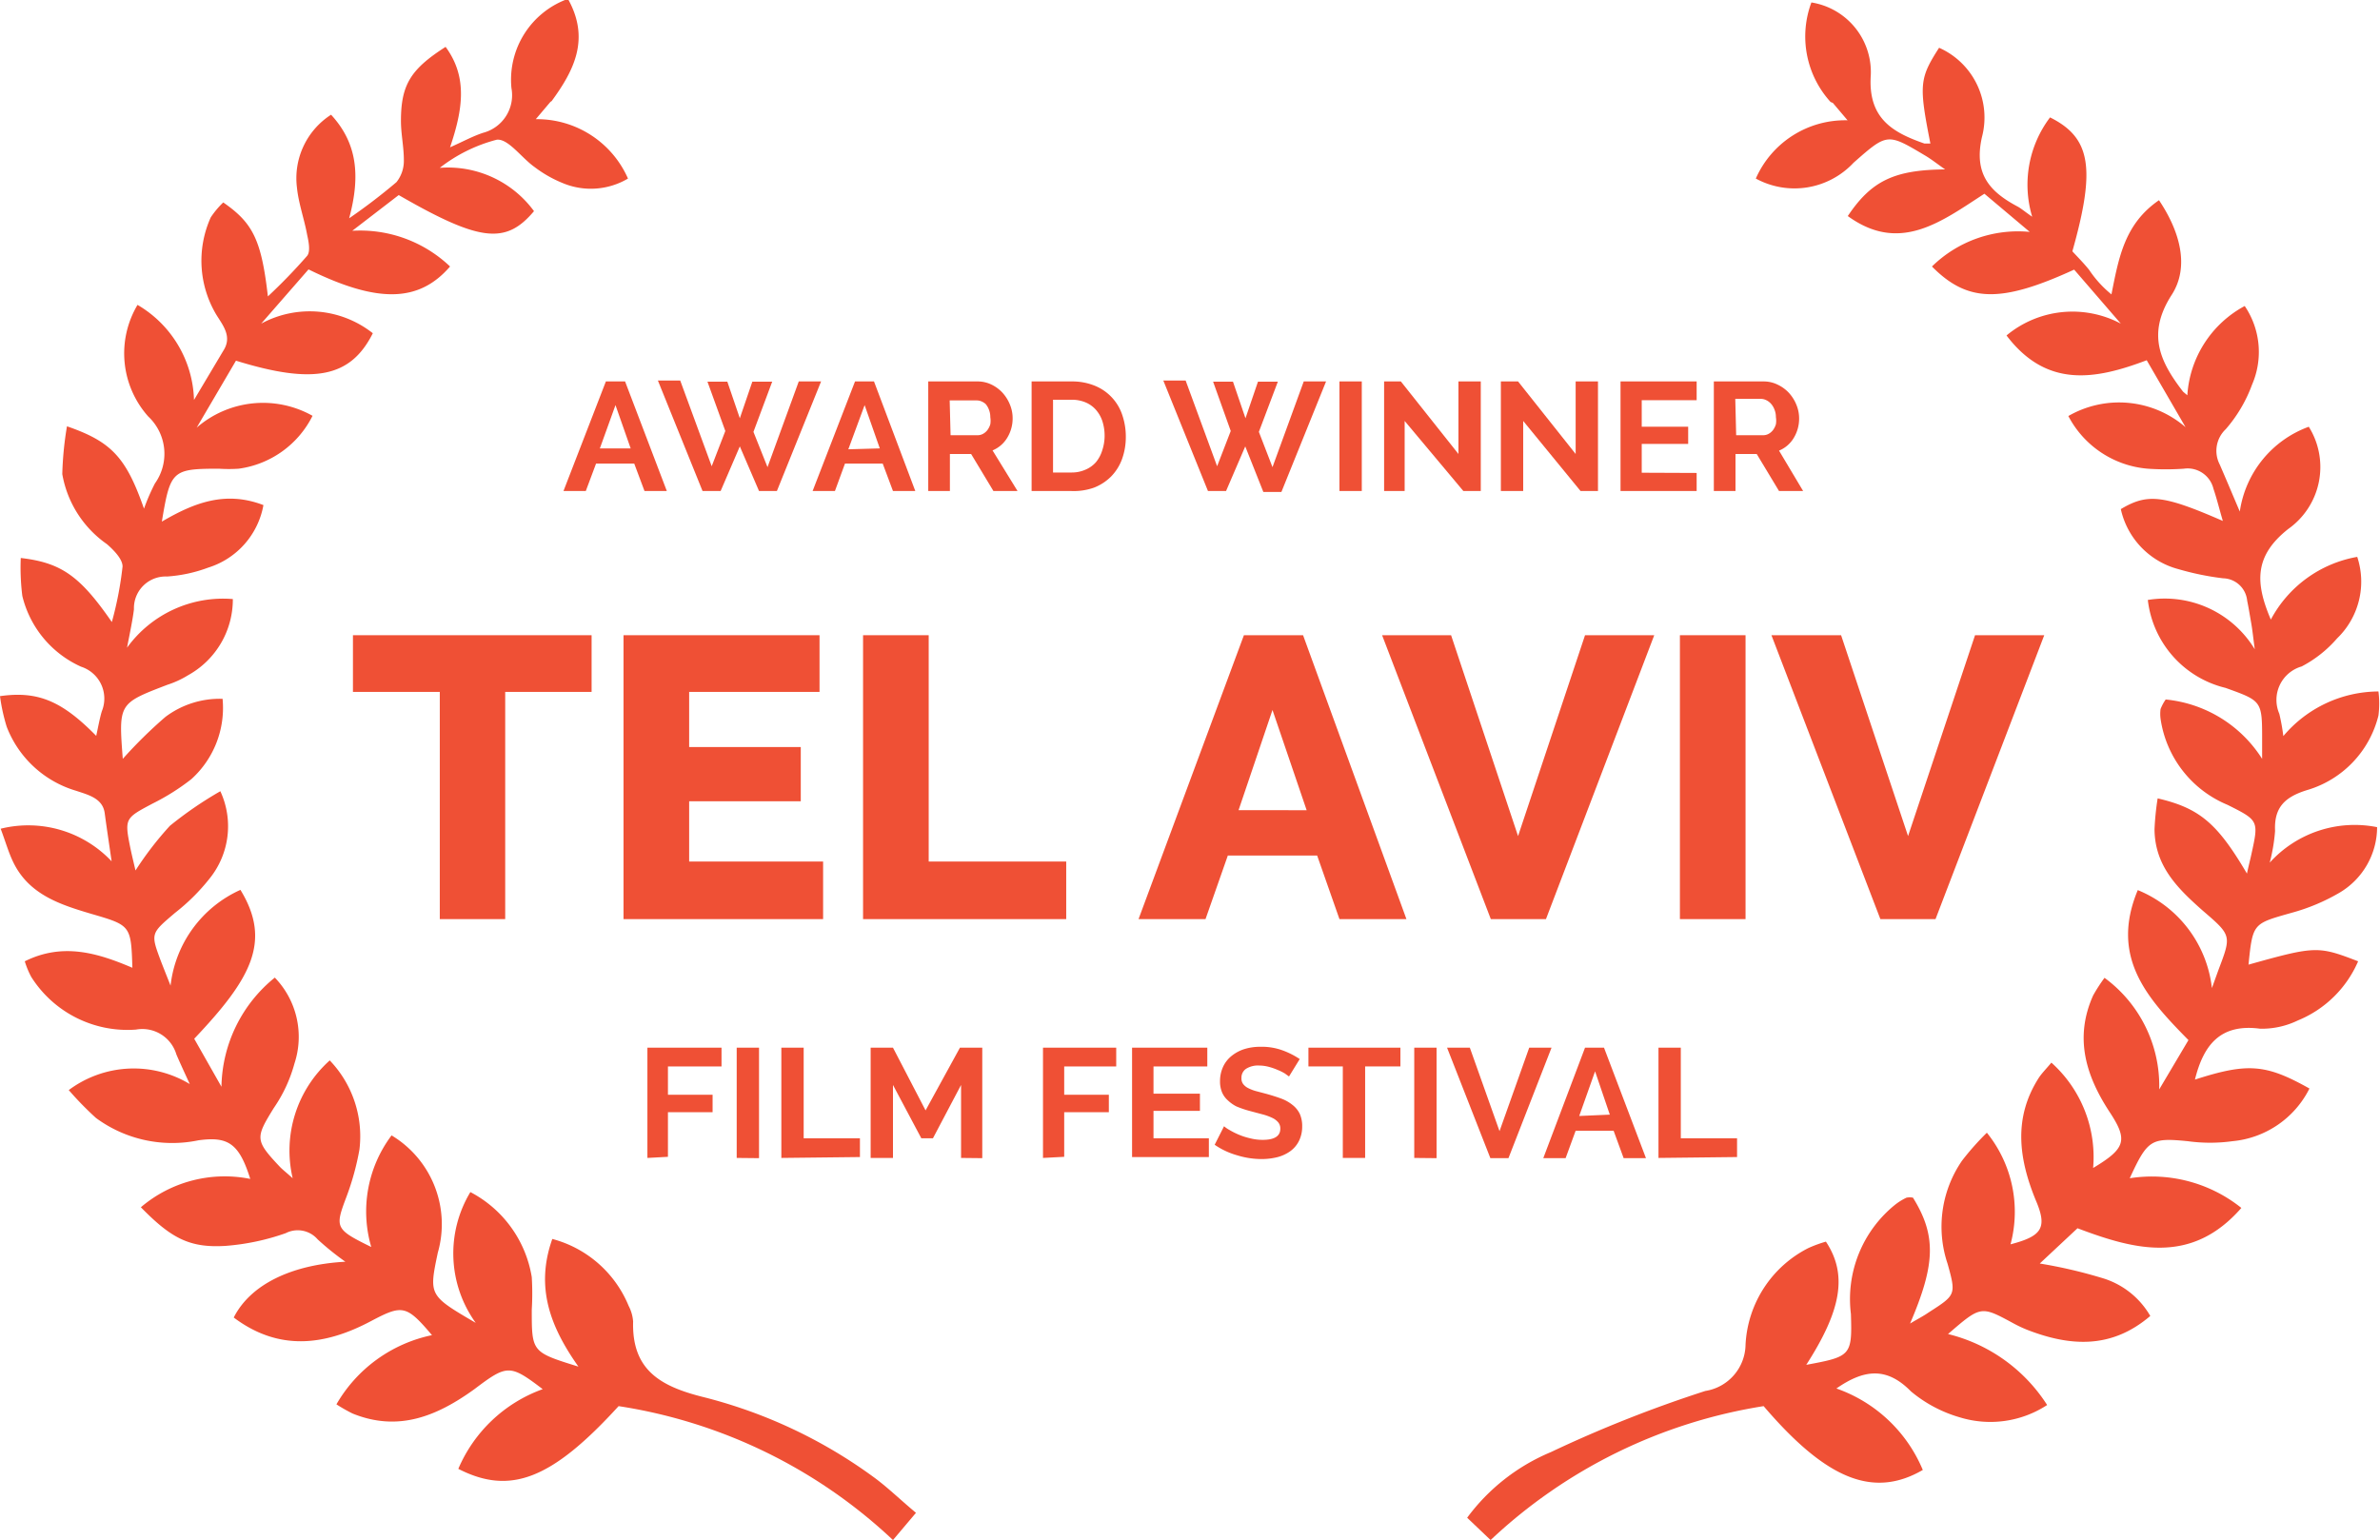<svg xmlns="http://www.w3.org/2000/svg" viewBox="0 0 106.61 69"><defs><style>.cls-1{fill:#ef5035;}</style></defs><title>telaviv-laurel-red</title><g id="Layer_2" data-name="Layer 2"><g id="Layer_1-2" data-name="Layer 1"><g id="Layer_2-2" data-name="Layer 2"><g id="Layer_1-2-2" data-name="Layer 1-2"><path class="cls-1" d="M82,4.57A4.36,4.36,0,0,1,81.14.11,3.16,3.16,0,0,1,83.8,3.38c-.13,1.94,1,2.56,2.4,3.05.07,0,.18,0,.27,0-.52-2.63-.49-2.92.39-4.29a3.42,3.42,0,0,1,1.92,4c-.37,1.64.33,2.44,1.59,3.11.17.09.31.22.66.46a5,5,0,0,1,.8-4.45c1.83.91,2.05,2.28,1,6,.24.26.51.53.75.83a5,5,0,0,0,1,1.1c.33-1.66.59-3.16,2.13-4.22.94,1.4,1.39,3,.55,4.27-1.11,1.75-.48,3,.53,4.31l.19.16a4.89,4.89,0,0,1,2.57-4,3.67,3.67,0,0,1,.33,3.52,6.38,6.38,0,0,1-1.18,2,1.33,1.33,0,0,0-.27,1.58c.27.62.53,1.24.9,2.11a4.77,4.77,0,0,1,3.09-3.8,3.4,3.4,0,0,1-.92,4.58c-1.52,1.2-1.49,2.4-.78,4.06a5.45,5.45,0,0,1,3.87-2.81,3.53,3.53,0,0,1-.9,3.65,5.42,5.42,0,0,1-1.59,1.26,1.56,1.56,0,0,0-1,2.12,9.22,9.22,0,0,1,.18,1,5.6,5.6,0,0,1,4.26-2,4.19,4.19,0,0,1,0,1.08,4.64,4.64,0,0,1-3.2,3.34c-1,.31-1.48.78-1.43,1.83a7.94,7.94,0,0,1-.24,1.42,5.13,5.13,0,0,1,4.81-1.59A3.42,3.42,0,0,1,104.79,40a8.79,8.79,0,0,1-2.15.9c-1.72.49-1.73.45-1.92,2.32,3-.84,3.12-.84,4.91-.15a5,5,0,0,1-2.7,2.65,3.69,3.69,0,0,1-1.69.37c-1.8-.24-2.54.75-2.92,2.28,2.36-.76,3.17-.7,5.13.4A4.3,4.3,0,0,1,100,51.13a7.34,7.34,0,0,1-2,0c-1.64-.16-1.8-.08-2.6,1.66a6.41,6.41,0,0,1,5,1.33c-2.22,2.54-4.73,1.9-7.34.91l-1.69,1.58a21.82,21.82,0,0,1,2.76.64,3.7,3.7,0,0,1,2.19,1.71c-1.73,1.48-3.57,1.37-5.49.63a5.75,5.75,0,0,1-.66-.31c-1.44-.78-1.44-.78-2.91.49a7.35,7.35,0,0,1,4.44,3.18,4.65,4.65,0,0,1-3.92.55,6,6,0,0,1-2.18-1.16c-1.08-1.1-2.09-1-3.34-.13a6.53,6.53,0,0,1,3.87,3.65C83.92,67.14,81.82,66.3,79,63a23.09,23.09,0,0,0-12.23,6l-1.05-1a8.94,8.94,0,0,1,3.75-2.94,57.22,57.22,0,0,1,6.92-2.74,2.13,2.13,0,0,0,1.8-2.07A5.14,5.14,0,0,1,81,55.92a5.64,5.64,0,0,1,.79-.29c1,1.51.66,3.12-.88,5.52,2-.37,2.06-.41,2-2.28a5.43,5.43,0,0,1,2-4.91,2.65,2.65,0,0,1,.49-.3.76.76,0,0,1,.29,0c1.06,1.71,1,3-.13,5.64.35-.21.59-.33.82-.49,1.23-.79,1.25-.79.86-2.19A5.21,5.21,0,0,1,87.89,52,12,12,0,0,1,89,50.75a5.64,5.64,0,0,1,1.06,5c1.43-.37,1.66-.75,1.12-2-.75-1.84-1-3.66.14-5.45.13-.2.3-.37.57-.69a5.68,5.68,0,0,1,1.87,4.72c1.45-.87,1.57-1.24.75-2.49-1.08-1.64-1.6-3.34-.75-5.24a7.45,7.45,0,0,1,.51-.79,6,6,0,0,1,2.45,5l1.31-2.21c-1.83-1.86-3.53-3.7-2.27-6.72a5.39,5.39,0,0,1,3.32,4.39l.3-.83c.58-1.53.58-1.53-.71-2.64-1.13-1-2.15-2-2.16-3.65a12.31,12.31,0,0,1,.14-1.38c1.89.44,2.68,1.13,4,3.37.07-.33.14-.59.2-.87.33-1.5.33-1.51-1.07-2.21a4.94,4.94,0,0,1-3-3.86,1.66,1.66,0,0,1,0-.43,2.08,2.08,0,0,1,.23-.43A5.77,5.77,0,0,1,101.33,34v-.84c0-1.76,0-1.75-1.64-2.34a4.59,4.59,0,0,1-3.48-3.94A4.71,4.71,0,0,1,101,29.09c-.08-.61-.11-.9-.16-1.18s-.11-.66-.18-1a1.11,1.11,0,0,0-1.08-1,12.38,12.38,0,0,1-2-.41A3.58,3.58,0,0,1,95,22.81c1.19-.71,1.89-.64,4.57.53-.16-.54-.27-1-.42-1.44a1.19,1.19,0,0,0-1.33-.9,11.78,11.78,0,0,1-1.61,0,4.42,4.42,0,0,1-3.56-2.36,4.55,4.55,0,0,1,5.25.5l-1.74-3c-2.32.88-4.49,1.25-6.28-1.11A4.62,4.62,0,0,1,95,14.5l-2.09-2.42c-3.27,1.5-4.77,1.48-6.37-.14a5.51,5.51,0,0,1,4.38-1.55L88.89,8.68c-1.92,1.24-3.78,2.7-6.12,1,1.06-1.58,2.08-2.07,4.36-2.09-.36-.25-.62-.46-.91-.63-1.68-1-1.68-1-3.19.33A3.62,3.62,0,0,1,78.65,8a4.37,4.37,0,0,1,4.11-2.61l-.66-.78Z"/><path class="cls-1" d="M24.66,4.56,24,5.34A4.45,4.45,0,0,1,28.13,8a3.26,3.26,0,0,1-2.93.2,5.47,5.47,0,0,1-1.26-.72c-.58-.41-1.18-1.28-1.69-1.22A7,7,0,0,0,19.7,7.52a4.78,4.78,0,0,1,4.22,1.94c-1.26,1.5-2.42,1.38-6.06-.72l-2.08,1.6a5.84,5.84,0,0,1,4.38,1.6c-1.39,1.61-3.23,1.66-6.34.13l-2.12,2.43a4.56,4.56,0,0,1,5,.43c-1,2-2.67,2.3-6.13,1.23l-1.76,3A4.53,4.53,0,0,1,14,18.63,4.35,4.35,0,0,1,10.69,21a6.82,6.82,0,0,1-.88,0c-2.1,0-2.18.08-2.56,2.37,1.42-.83,2.83-1.4,4.55-.74a3.6,3.6,0,0,1-2.47,2.8,6.49,6.49,0,0,1-1.85.4A1.42,1.42,0,0,0,6,27.3c-.06.48-.17,1-.31,1.72a5.31,5.31,0,0,1,4.74-2.18,3.88,3.88,0,0,1-2,3.41,4.21,4.21,0,0,1-.93.43c-2.19.84-2.19.83-2,3.32a20.73,20.73,0,0,1,1.91-1.88,4.05,4.05,0,0,1,2.56-.81,4.3,4.3,0,0,1-1.4,3.6A10.08,10.08,0,0,1,6.84,36c-1.24.66-1.27.66-1,2,.07.33.15.66.23,1A14.88,14.88,0,0,1,7.61,37a17,17,0,0,1,2.26-1.55,3.73,3.73,0,0,1-.48,3.91,9.12,9.12,0,0,1-1.55,1.54c-1.09.93-1.1.91-.63,2.17.12.31.24.61.43,1.09a5.36,5.36,0,0,1,3.13-4.29c1.42,2.32.46,4-2.07,6.67l1.22,2.15a6.42,6.42,0,0,1,2.39-4.89,3.82,3.82,0,0,1,.88,3.85,6.55,6.55,0,0,1-.93,2c-.82,1.33-.84,1.44.26,2.61.13.14.28.25.59.53a5.43,5.43,0,0,1,1.66-5.28,4.91,4.91,0,0,1,1.33,4,12,12,0,0,1-.58,2.11C15,55,15,55.07,16.63,55.87a5.67,5.67,0,0,1,.91-5,4.64,4.64,0,0,1,2.07,5.26c-.4,1.91-.4,1.91,1.7,3.14a5.32,5.32,0,0,1-.24-5.86,5.25,5.25,0,0,1,2.75,3.81,12.22,12.22,0,0,1,0,1.46c0,1.9,0,1.9,2.09,2.55-1.26-1.78-1.94-3.55-1.17-5.72a5.11,5.11,0,0,1,3.42,3,1.78,1.78,0,0,1,.2.7c-.06,2.16,1.21,2.9,3.13,3.38a22,22,0,0,1,7.63,3.58c.62.45,1.18,1,1.91,1.61L40,69A23,23,0,0,0,27.71,63c-3,3.29-4.86,4-7.18,2.81a6.5,6.5,0,0,1,3.78-3.57c-1.47-1.12-1.59-1.11-3.06,0-1.66,1.2-3.4,1.93-5.46,1.09a7.42,7.42,0,0,1-.72-.41,6.46,6.46,0,0,1,4.28-3.1c-1.15-1.36-1.33-1.37-2.73-.63-2.07,1.1-4.13,1.36-6.15-.16.76-1.5,2.62-2.37,5-2.5a12.55,12.55,0,0,1-1.24-1,1.18,1.18,0,0,0-1.43-.28,10.46,10.46,0,0,1-2.69.57c-1.61.1-2.43-.33-3.8-1.73a5.79,5.79,0,0,1,4.9-1.27c-.5-1.6-1-1.91-2.32-1.73a5.76,5.76,0,0,1-4.59-1,14.5,14.5,0,0,1-1.22-1.25,4.86,4.86,0,0,1,5.42-.27c-.27-.59-.46-1-.6-1.33a1.59,1.59,0,0,0-1.81-1.11A5.1,5.1,0,0,1,1.4,43.77a3.91,3.91,0,0,1-.29-.7c1.71-.85,3.27-.37,4.82.29-.06-1.89-.07-1.9-1.82-2.41-1.42-.42-2.83-.87-3.53-2.35-.2-.42-.33-.88-.55-1.47A5.13,5.13,0,0,1,5,38.59c-.12-.83-.22-1.49-.31-2.16s-.75-.82-1.28-1A4.78,4.78,0,0,1,.3,32.56,8.33,8.33,0,0,1,0,31.19c1.69-.24,2.77.21,4.31,1.78.09-.41.15-.76.25-1.1a1.5,1.5,0,0,0-.93-2A4.68,4.68,0,0,1,1,26.7,10.23,10.23,0,0,1,.93,25c1.81.21,2.65.8,4.08,2.87a15.74,15.74,0,0,0,.48-2.49c0-.33-.39-.73-.7-1a4.83,4.83,0,0,1-2-3.14A15.12,15.12,0,0,1,3,19.1c2,.69,2.65,1.4,3.45,3.69a9.31,9.31,0,0,1,.49-1.13,2.29,2.29,0,0,0-.3-3,4.25,4.25,0,0,1-.48-5,5.1,5.1,0,0,1,2.53,4.26L10,15.72c.41-.63,0-1.12-.31-1.62a4.72,4.72,0,0,1-.25-4.36A3.91,3.91,0,0,1,10,9.07c1.33.92,1.71,1.68,2,4.21a24.76,24.76,0,0,0,1.76-1.82c.15-.19.07-.62,0-.93-.13-.72-.39-1.42-.46-2.14a3.38,3.38,0,0,1,1.53-3.25c1.16,1.26,1.33,2.71.81,4.64a26.16,26.16,0,0,0,2.12-1.62,1.53,1.53,0,0,0,.33-1c0-.58-.13-1.16-.13-1.74,0-1.63.44-2.32,2-3.32,1,1.36.77,2.81.2,4.5.63-.28,1-.49,1.48-.65a1.74,1.74,0,0,0,1.27-2,3.85,3.85,0,0,1,2.53-4c1,1.79.28,3.2-.73,4.58Z"/><path class="cls-1" d="M26.5,31H22.63V41.18H19.7V31H15.81V28.46H26.5Z"/><path class="cls-1" d="M36.87,38.6v2.58H27.93V28.46h8.78V31H30.87v2.47h5V35.9h-5v2.7Z"/><path class="cls-1" d="M38.66,41.18V28.46H41.6V38.6h6.16v2.58Z"/><path class="cls-1" d="M55.72,28.46h2.65L63,41.18H60l-1-2.85h-4l-1,2.85h-3Zm2.81,7.84L57,31.81l-1.52,4.49Z"/><path class="cls-1" d="M65,28.46l3,9,3-9h3.1L69.25,41.18H66.78L61.91,28.46Z"/><path class="cls-1" d="M75.25,41.18V28.46h2.94V41.18Z"/><path class="cls-1" d="M82.47,28.46l3,9,3-9h3.1L86.7,41.18H84.23L79.35,28.46Z"/><path class="cls-1" d="M27.14,17.09H28L29.87,22h-1l-.46-1.23H26.7L26.24,22h-1Zm1.11,3-.68-1.94-.7,1.94Z"/><path class="cls-1" d="M31.69,17.1h.89l.56,1.64.56-1.64h.89l-.84,2.25.63,1.58,1.4-3.84h1L34.8,22H34L33.14,20,32.28,22h-.81l-2-4.95h1l1.41,3.84.61-1.58Z"/><path class="cls-1" d="M38.3,17.09h.85L41,22H40l-.46-1.23H37.85L37.4,22h-1Zm1.11,3-.68-1.94L38,20.13Z"/><path class="cls-1" d="M41.58,22V17.09h2.2a1.41,1.41,0,0,1,.63.14,1.64,1.64,0,0,1,.5.37,1.78,1.78,0,0,1,.33.53,1.6,1.6,0,0,1,.12.6,1.66,1.66,0,0,1-.24.88,1.38,1.38,0,0,1-.66.57L45.58,22H44.5l-1-1.66h-.95V22Zm1-2.5h1.2a.51.51,0,0,0,.25-.06.63.63,0,0,0,.2-.17.86.86,0,0,0,.13-.26,1,1,0,0,0,0-.32.89.89,0,0,0-.06-.33.84.84,0,0,0-.15-.26A.68.68,0,0,0,44,18a.56.56,0,0,0-.25-.06H42.54Z"/><path class="cls-1" d="M46.21,22V17.09H48a2.68,2.68,0,0,1,1.06.2,2.14,2.14,0,0,1,1.22,1.33,3,3,0,0,1,.15.95,2.9,2.9,0,0,1-.17,1,2.19,2.19,0,0,1-.49.78,2.22,2.22,0,0,1-.77.5A2.72,2.72,0,0,1,48,22Zm3.27-2.47a2.11,2.11,0,0,0-.1-.66,1.47,1.47,0,0,0-.29-.51,1.27,1.27,0,0,0-.46-.33,1.57,1.57,0,0,0-.62-.12h-.84v3.26H48a1.51,1.51,0,0,0,.63-.13,1.29,1.29,0,0,0,.46-.33,1.54,1.54,0,0,0,.28-.52A2.09,2.09,0,0,0,49.48,19.56Z"/><path class="cls-1" d="M54.34,17.1h.89l.56,1.64.56-1.64h.89l-.85,2.25L57,20.93l1.4-3.84h1l-2,4.95h-.81L55.78,20,54.92,22h-.81l-2-4.95h1l1.41,3.84.61-1.58Z"/><path class="cls-1" d="M60,22V17.09h1V22Z"/><path class="cls-1" d="M62.92,18.86V22H62V17.09h.75l2.58,3.25V17.09h1V22h-.78Z"/><path class="cls-1" d="M68.23,18.86V22h-1V17.09H68l2.58,3.25V17.09h1V22h-.78Z"/><path class="cls-1" d="M76,21.19V22H72.59V17.09H76v.84H73.54v1.19h2.08v.77H73.54v1.29Z"/><path class="cls-1" d="M76.77,22V17.09H79a1.41,1.41,0,0,1,.64.15,1.64,1.64,0,0,1,.5.37,1.78,1.78,0,0,1,.33.53,1.6,1.6,0,0,1,.12.6,1.66,1.66,0,0,1-.24.88,1.38,1.38,0,0,1-.66.57L80.77,22H79.69l-1-1.66h-.95V22Zm1-2.5h1.2a.51.51,0,0,0,.25-.06.63.63,0,0,0,.2-.17.86.86,0,0,0,.13-.26,1,1,0,0,0,0-.32.89.89,0,0,0-.06-.33.84.84,0,0,0-.15-.26.68.68,0,0,0-.22-.17.56.56,0,0,0-.25-.06H77.73Z"/><path class="cls-1" d="M29,51.88V46.94h3.32v.84H29.92v1.27h2v.78h-2v2Z"/><path class="cls-1" d="M33,51.88V46.94h1v4.95Z"/><path class="cls-1" d="M35,51.88V46.94h1V51h2.52v.84Z"/><path class="cls-1" d="M43.05,51.88V48.61L41.79,51h-.52L40,48.61v3.27H39V46.94h1l1.46,2.81L43,46.94h1v4.95Z"/><path class="cls-1" d="M46.72,51.88V46.94H50v.84H47.67v1.27h2v.78h-2v2Z"/><path class="cls-1" d="M54.15,51v.84H50.71V46.94h3.37v.84H51.67V49h2.08v.77H51.67V51Z"/><path class="cls-1" d="M57.74,48.23l-.18-.13a2.16,2.16,0,0,0-.32-.16,2.73,2.73,0,0,0-.4-.14,1.75,1.75,0,0,0-.44-.06,1,1,0,0,0-.59.15.48.48,0,0,0-.2.41.42.42,0,0,0,.07.26.63.63,0,0,0,.21.18,1.79,1.79,0,0,0,.35.14l.49.13q.36.1.66.21a1.78,1.78,0,0,1,.5.28,1.15,1.15,0,0,1,.33.4,1.33,1.33,0,0,1,.11.57,1.43,1.43,0,0,1-.15.66,1.26,1.26,0,0,1-.4.46,1.75,1.75,0,0,1-.58.26,2.93,2.93,0,0,1-.69.08,3.72,3.72,0,0,1-1.1-.17,3.39,3.39,0,0,1-1-.47l.42-.83a1.33,1.33,0,0,0,.23.16,3.4,3.4,0,0,0,.39.2A3,3,0,0,0,56,51a2.23,2.23,0,0,0,.56.07q.8,0,.79-.51a.42.42,0,0,0-.09-.27.77.77,0,0,0-.26-.2,2.48,2.48,0,0,0-.4-.15L56,49.78a4.52,4.52,0,0,1-.62-.21A1.62,1.62,0,0,1,55,49.3a1,1,0,0,1-.26-.36,1.25,1.25,0,0,1-.09-.49,1.54,1.54,0,0,1,.14-.66,1.35,1.35,0,0,1,.39-.49,1.75,1.75,0,0,1,.57-.3,2.38,2.38,0,0,1,.7-.1,2.73,2.73,0,0,1,1,.16,3.59,3.59,0,0,1,.77.39Z"/><path class="cls-1" d="M62.73,47.78H61.15v4.1h-1v-4.1H58.61v-.84h4.12Z"/><path class="cls-1" d="M63.35,51.88V46.94h1v4.95Z"/><path class="cls-1" d="M65.84,46.94l1.33,3.74,1.33-3.74h1l-1.93,4.95h-.81l-1.94-4.95Z"/><path class="cls-1" d="M71,46.94h.85l1.88,4.95h-1l-.45-1.23H70.58l-.45,1.23h-1Zm1.11,3L71.45,48,70.74,50Z"/><path class="cls-1" d="M74.29,51.88V46.94h1V51h2.52v.84Z"/></g></g></g></g></svg>